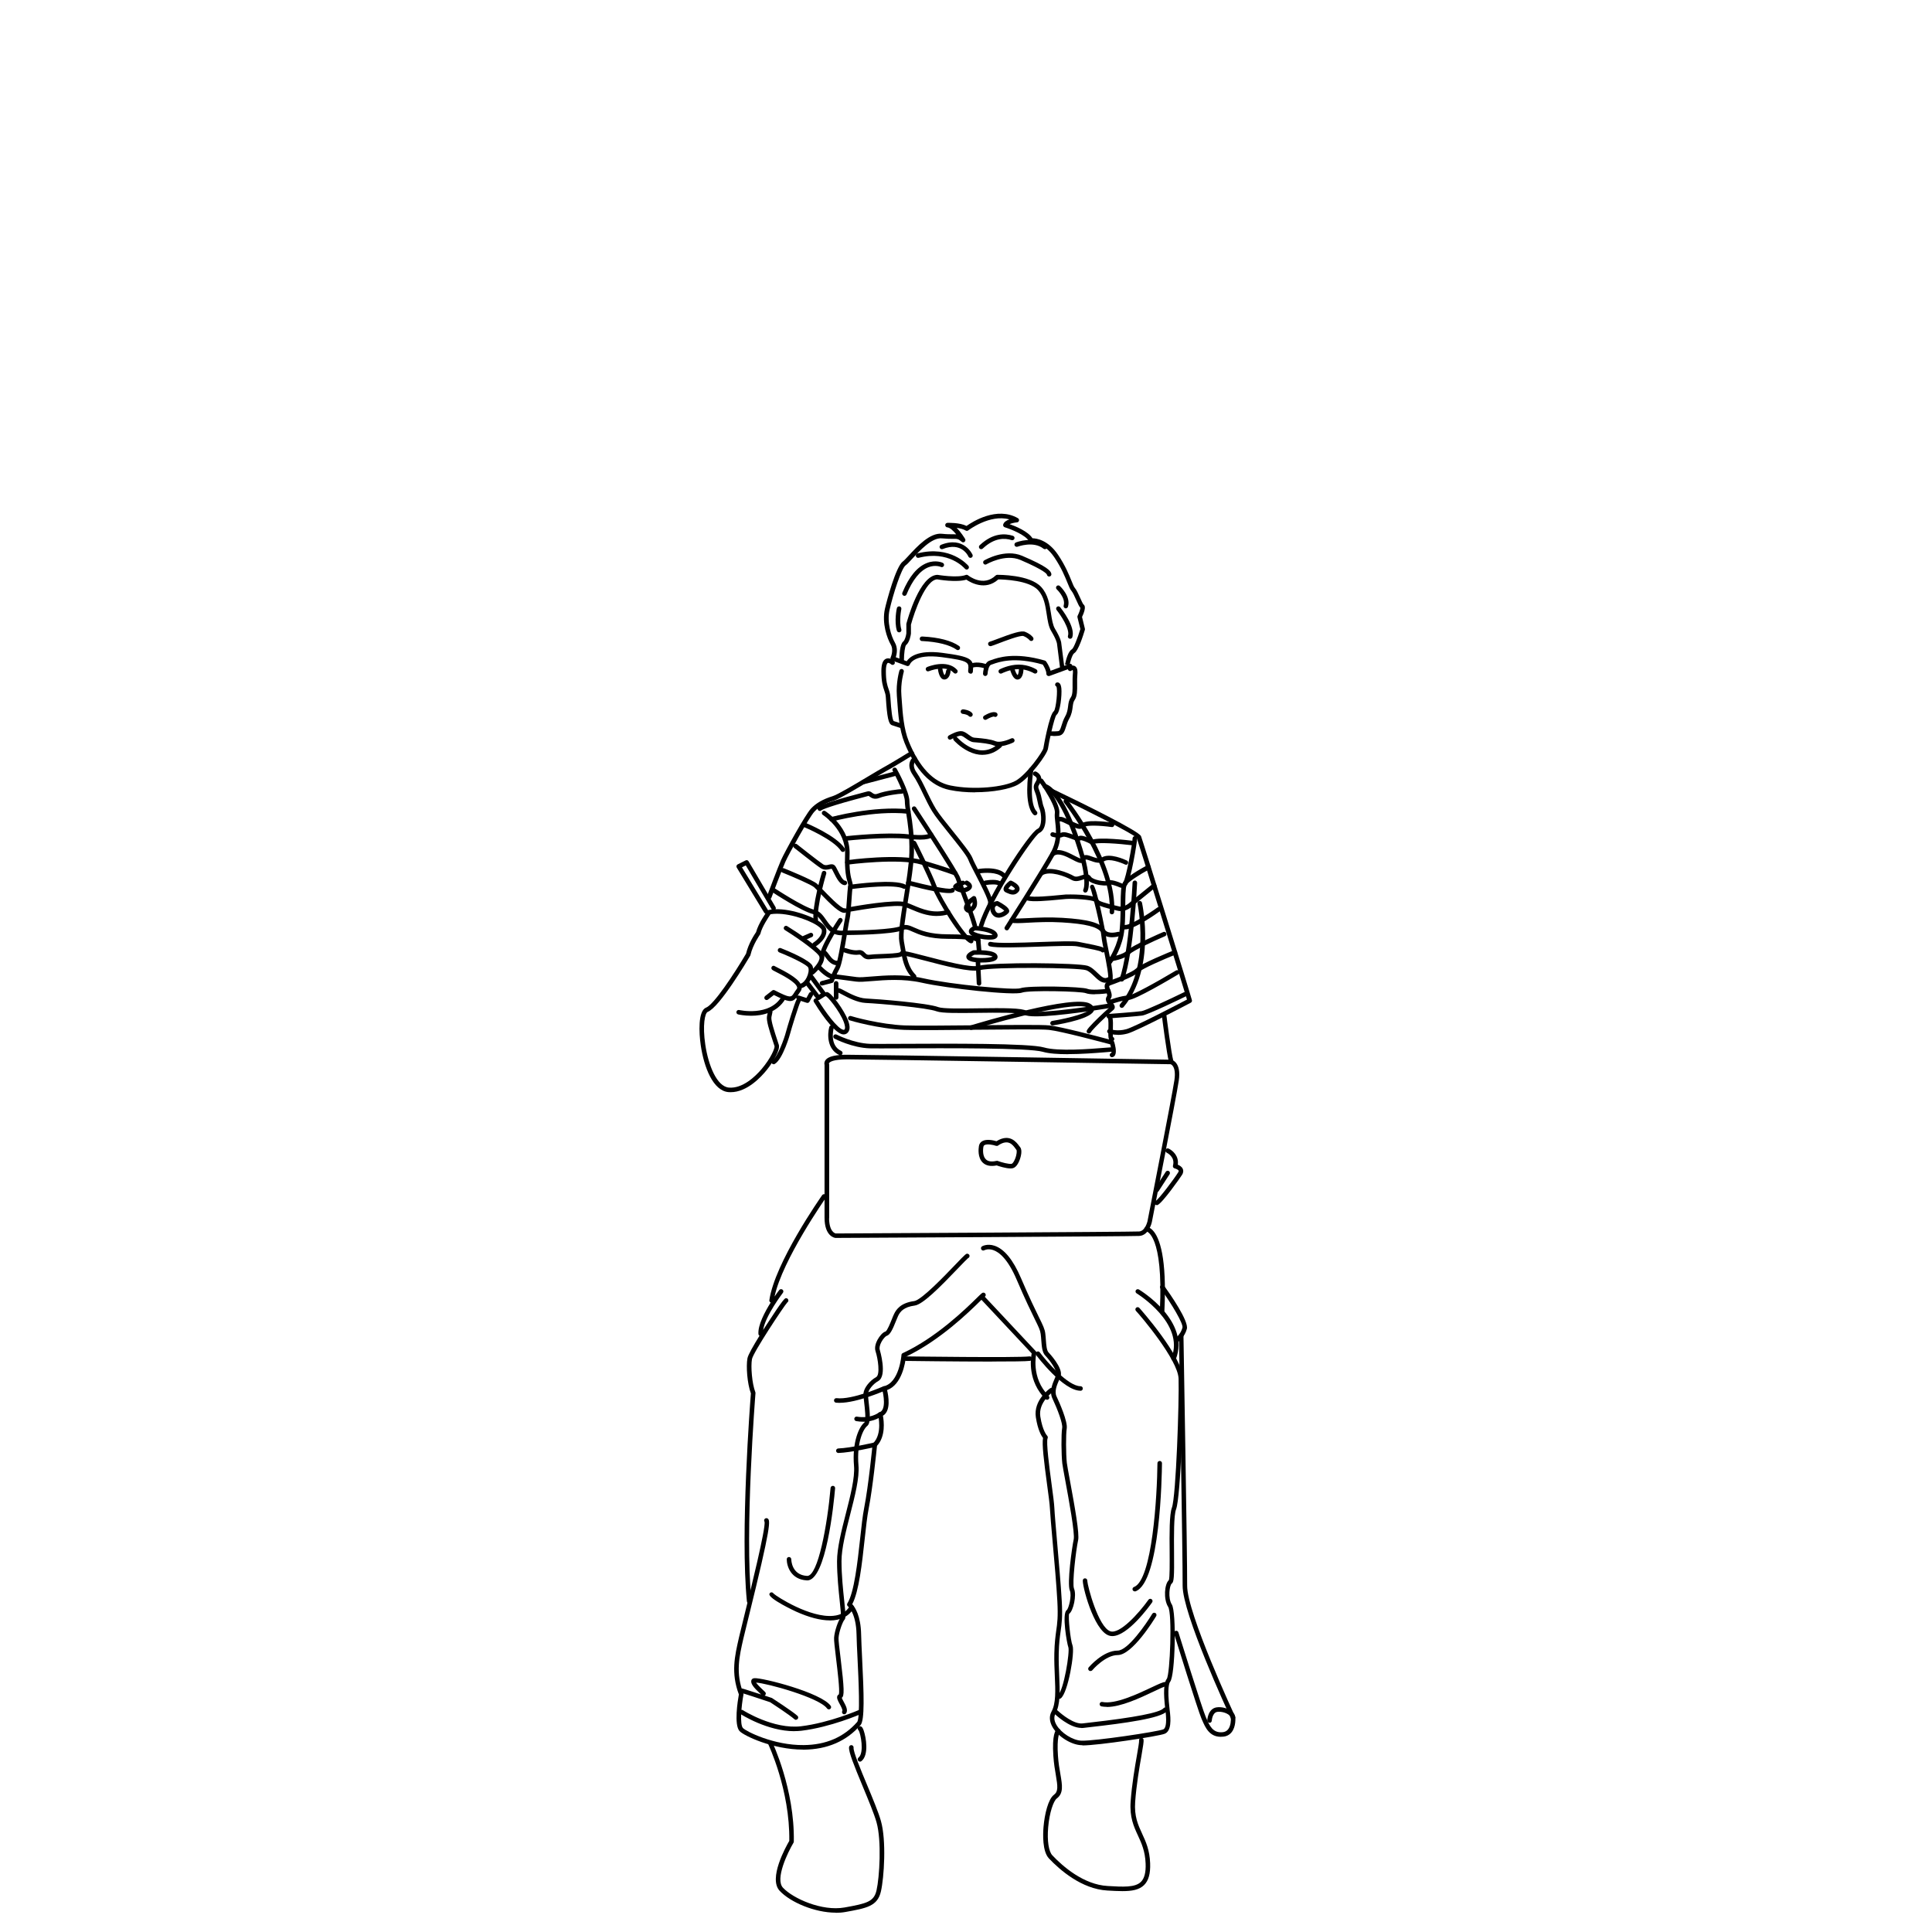 <svg class="svg" xmlns="http://www.w3.org/2000/svg" viewBox="0 0 320 320">
  <path
    d="m183.31,282.71c-.31,0-.6-.03-.88-.08-.2-.04-.33-.24-.29-.44.04-.2.24-.34.44-.29,2.11.44,5.87-1.34,8.12-2.4,1.3-.61,1.94-.91,2.29-.91.21,0,.38.17.38.38s-.17.37-.37.38c-.22,0-1.15.45-1.97.84-2.19,1.04-5.37,2.54-7.71,2.54Zm-2.7-5.93c-.09,0-.17-.03-.24-.09-.16-.13-.18-.37-.04-.53.1-.11,2.38-2.77,4.79-2.77,1.68,0,4.71-4.4,5.73-6.09.11-.18.34-.23.52-.13s.23.34.13.51c-.4.66-3.97,6.45-6.37,6.45-2.06,0-4.19,2.48-4.21,2.51-.07.09-.18.13-.29.13Zm3.62-5.79c-.2,0-.39-.03-.58-.1-2.56-.89-4.5-8.58-4.29-9.21.06-.2.27-.31.47-.24.17.06.28.22.26.4.04.86,1.82,7.65,3.81,8.35,1.53.53,4.69-2.92,6.32-5.22.12-.17.35-.21.52-.09.17.12.21.35.09.52-.43.61-4.03,5.59-6.6,5.59Zm-46.78-2.6c-1.55,0-3.45-.49-5.62-1.47-.05-.02-4.63-2.15-4.39-2.92.06-.2.27-.31.47-.24.1.03.17.1.21.18.54.51,6.08,4.07,9.91,3.69,1.25-.12,2.14-.65,2.71-1.6.11-.18.34-.24.51-.13.18.11.24.34.13.51-.79,1.32-2.14,1.99-3.95,1.99Zm50.5-4.81c-.15,0-.29-.09-.35-.24-.07-.19.02-.41.22-.48,3.05-1.15,3.84-15.2,3.89-20.51,0-.21.16-.36.38-.37.21,0,.37.17.37.38-.02,2.01-.29,19.67-4.37,21.21-.04.02-.09.02-.13.02Zm-54.25-1.82s-.04,0-.07,0c-2.63-.14-3.32-2.35-3.32-3.5,0-.21.17-.37.37-.37h0c.21,0,.37.17.38.37,0,.11.04,2.62,2.62,2.76.01,0,.02,0,.03,0,1.79,0,3.33-8.5,3.86-14.58.02-.21.21-.35.41-.34.21.02.36.2.34.41-.22,2.56-1.5,15.26-4.62,15.26Zm5.16-21.1c-.2,0-.37-.16-.38-.36,0-.21.15-.38.36-.39,2.08-.08,5.91-.97,5.95-.98.21-.05.4.08.45.28.05.2-.08.4-.28.45-.16.04-3.94.92-6.09,1,0,0,0,0-.01,0Zm4.07-5.18c-.35,0-.72-.03-1.12-.1-.2-.03-.34-.23-.31-.43.04-.2.22-.35.43-.31,2.27.38,3.57-.63,3.62-.67.16-.13.4-.1.53.06.13.16.11.4-.05.53-.05.04-1.17.93-3.09.93Zm-3.84-3.12c-.22,0-.42-.01-.62-.03-.21-.02-.35-.21-.33-.42.02-.21.22-.35.42-.33,2.59.32,7.68-1.93,7.73-1.95.19-.08.41,0,.5.19.08.19,0,.41-.19.49-.2.09-4.65,2.04-7.51,2.04Zm39.88-2.01c-2.88,0-7.18-5.68-7.36-5.92-.12-.17-.09-.4.08-.52.16-.12.4-.09.52.07,1.17,1.56,4.68,5.62,6.76,5.62.21,0,.38.17.38.38s-.17.38-.38.38Zm5.21-55.24c-.17,0-.32-.11-.36-.28-.05-.2.07-.41.27-.46.05-.12-.03-.76-.2-1.39-1.27-.34-8.18-2.19-10.16-2.4-1.17-.13-6.83-.07-12.3-.02-4.78.05-9.73.1-11.65.02-4.21-.17-8.92-1.52-9.1-1.6-.19-.09-.27-.31-.18-.5.09-.18.3-.26.49-.18.31.12,4.86,1.38,8.82,1.54,1.89.07,6.83.03,11.61-.02,5.75-.06,11.17-.11,12.39.02,1.91.21,7.95,1.8,9.88,2.32-.14-.31-.13-.84-.11-1.72.02-.57.05-1.62-.1-1.81-.16-.06-.23-.21-.21-.39.03-.17.2-.29.37-.3.05,0,4.54-.33,5.43-.46.63-.09,4.66-1.97,7.05-3.14.18-.09.41-.01.5.17.09.19.01.41-.17.5-.64.31-6.32,3.07-7.27,3.2-.73.1-3.66.33-4.91.42.09.43.08,1.04.06,1.82-.01.43-.03,1.04.01,1.3.1.04.18.13.21.24.04.15-.01.3-.13.4.05.04.09.1.12.17.12.37.47,1.62.15,2.2-.09.17-.24.29-.41.33-.03,0-.07.01-.1.01Zm-12.57-6.77c-.92,0-1.61-.07-1.93-.26-.71-.41-4.56-.36-7.66-.32-3.22.04-6,.08-6.88-.25-1.61-.61-9.54-1.29-11.76-1.39-1.4-.07-2.93-.88-3.84-1.37-.26-.14-.55-.29-.66-.33-.15.01-.3-.08-.36-.22-.08-.19,0-.41.19-.49.25-.11.49.02,1.18.39.86.46,2.29,1.22,3.53,1.28,1.92.09,10.17.74,12,1.43.74.28,3.72.24,6.6.2,4.32-.06,7.22-.06,8.04.42.98.57,8.6-.4,13.44-1.18-.03-.03-.05-.07-.06-.11-.07-.19.03-.41.22-.48.08-.03,2.12-.77,3.24-.77.6,0,4.49-2.11,7.89-4.15.17-.1.41-.05.51.13.11.18.05.41-.13.51-1.19.71-7.16,4.25-8.27,4.25-.77,0-2.15.44-2.72.64.07.06.12.13.13.23.03.2-.1.4-.31.43-1.69.28-8.78,1.41-12.38,1.41Zm9.73-3.65c-.59,0-1.15-.05-1.5-.19-.74-.32-9.43-.52-10.57-.09-1.34.51-12.34-.68-16.63-1.65-3.05-.68-6.04-.44-8.22-.26-1.14.09-2.05.17-2.65.08-1.65-.24-3.81-.49-3.81-.49l.09-.75s2.18.25,3.83.49c.51.08,1.38,0,2.48-.09,2.23-.18,5.28-.43,8.44.27,4.99,1.12,15.27,2.02,16.21,1.67,1.29-.48,10.23-.28,11.13.11.56.24,2.39.11,3.4-.03.21-.03.39.12.42.32.03.21-.12.39-.32.42-.18.02-1.28.17-2.3.17Zm2.33-1.43c-.16,0-.3-.1-.35-.25-.03-.09-.03-.18,0-.26-.83.16-1.5-.48-2.09-1.06-.43-.41-.86-.84-1.35-1-1.34-.43-15.29-.57-17.63,0-1.56.38-5.71-.7-9.05-1.58-1.5-.39-3.19-.83-3.64-.84-.36.32-1.3.4-3.59.49-.75.03-1.46.05-1.82.11-.78.12-1.15-.26-1.4-.51-.21-.21-.29-.28-.51-.24-1.01.16-2.37-.36-2.43-.38-.19-.07-.29-.29-.21-.48.08-.19.29-.29.48-.22.01,0,1.24.47,2.04.34.62-.1.94.22,1.17.46.22.22.35.35.75.29.41-.06,1.1-.09,1.91-.12,1.06-.04,2.83-.1,3.12-.3.18-.36.54-.31,4.33.68,3.09.81,7.32,1.91,8.68,1.57,2.56-.63,16.5-.49,18.04,0,.66.21,1.18.72,1.65,1.17.8.78,1.18,1.06,1.73.74.18-.1.41-.04.51.14.06.11.07.23.02.34,1.27-.46,3.55-1.35,4.1-1.9.86-.85,5.78-2.84,6.33-3.06.19-.08.41.02.49.21s-.02.41-.21.49c-2.13.86-5.52,2.34-6.09,2.9-.87.86-4.45,2.1-4.85,2.24-.04.01-.08.02-.12.02Zm.26-4.03c-.19,0-.35-.14-.37-.33-.03-.21.12-.39.32-.42.56-.07,2.15-.4,2.74-1,.85-.86,5.53-2.88,6.06-3.11.19-.08.41,0,.49.2.08.19,0,.41-.2.49-2.03.87-5.26,2.38-5.82,2.95-.9.91-3.08,1.21-3.18,1.22-.02,0-.03,0-.05,0Zm-1.25-1.46c-.11,0-.22-.05-.29-.14-.29-.18-1.86-.48-2.9-.68l-1.02-.2c-.75-.15-3.54-.05-6.23.04-3.53.12-7.18.25-8.31-.05-.2-.05-.32-.26-.27-.46.05-.2.26-.32.46-.27,1.03.27,4.79.14,8.1.02,2.99-.1,5.57-.2,6.4-.03l1.01.2c2.51.49,3.17.65,3.37.99.11.18.04.41-.13.51-.06.03-.12.05-.19.05Zm-20.65-1.53c-.07,0-.15-.02-.21-.07-.09-.06-.14-.15-.16-.25-.21-.11-1.11-.42-4.64-.42-3.21,0-4.8-.71-5.86-1.18-.8-.36-1.15-.5-1.66-.26-1.63.77-8.85.8-9.16.81h0c-.21,0-.37-.17-.38-.37,0-.21.17-.38.37-.38,2.04,0,7.62-.16,8.84-.73.84-.39,1.48-.11,2.28.25,1,.44,2.51,1.11,5.56,1.11,4.9,0,5.21.58,5.34.83.1.2.06.39-.02.5-.07.11-.19.16-.31.16Zm-.31-.58h0,0Zm0,0s0,0,0,0c0,0,0,0,0,0Zm24.64-1.71s-.05,0-.08,0c-.21-.01-.36-.19-.35-.4.01-.21.18-.38.4-.35.92.05,3.78-1.74,5.37-2.89.17-.12.4-.08.52.08.12.17.08.4-.08.52-.43.31-4.23,3.03-5.78,3.03Zm-31.19-2.23c-1.68,0-3.12-.62-4.26-1.1-.41-.17-.78-.34-1.13-.45-1.29-.43-6.83.44-8.86.81-.21.04-.4-.1-.44-.3-.04-.2.1-.4.3-.44.77-.14,7.53-1.35,9.24-.79.36.12.76.29,1.19.47,1.53.65,3.43,1.47,5.71.78.2-.06.41.05.47.25.06.2-.05.41-.25.47-.69.21-1.34.29-1.96.29Zm30.48-.81c-.14,0-.27-.01-.41-.04-2.73-.6-3.77-1-3.98-1.54-.47-.31-3.48-.52-4.7-.43-.22.02-.56.05-.97.09-2.27.22-4.56.42-5.48.15-.2-.06-.31-.27-.25-.47s.26-.31.47-.25c.85.25,3.67-.02,5.19-.17.42-.04.76-.07.98-.09.05,0,5.18-.17,5.46.92.11.15.81.48,3.43,1.06.92.2,1.88-.78,1.89-.79l3.65-2.96c.16-.13.4-.11.53.05s.11.4-.05.53l-3.61,2.93s-.99,1.02-2.14,1.02Zm-4.41-1.66h0s0,0,0,0Zm-24.07-1.33c-1.17,0-3.46-.44-6.83-1.33-.2-.05-.32-.26-.27-.46.05-.2.26-.32.46-.27,2.98.78,6.51,1.5,7,1.31.14-.15.35-.14.5,0,.15.14.14.4,0,.55-.12.13-.41.2-.86.2Zm8.43-1.16c-.09,0-.19-.04-.26-.11-.21-.21-1.26-.2-2.06-.06-.21.03-.4-.1-.43-.31-.04-.2.1-.4.3-.43.49-.08,2.12-.32,2.72.26.15.15.15.38,0,.53-.07.07-.17.11-.27.11Zm20.72,0s-.07,0-.11-.02c-.19-.06-.31-.26-.25-.46.25-.84,2.94-2.37,4.08-2.98.18-.1.41-.03.51.15.1.18.03.41-.15.51-1.69.91-3.58,2.15-3.72,2.54-.05.16-.2.26-.36.26Zm-20.06-1.37c-.1,0-.2-.04-.27-.12-.83-.87-2.99-.74-3.76-.61-.2.04-.4-.1-.43-.31-.03-.2.1-.4.31-.43.13-.02,3.15-.51,4.42.83.14.15.14.39-.01.53-.07.07-.17.1-.26.1Zm10.98-39.59s-.08,0-.11-.02c-.2-.06-.31-.27-.24-.47.36-1.13-1.24-3.47-1.88-4.27-.13-.16-.1-.4.06-.53.16-.13.4-.1.53.06.26.33,2.56,3.26,2.01,4.97-.05.16-.2.26-.36.26Zm-28.33-1.07c-.16,0-.31-.11-.36-.27-.46-1.56-.03-3.65,0-3.73.04-.2.24-.33.45-.29.2.04.33.24.29.44,0,.02-.42,1.99,0,3.37.06.2-.05.41-.25.47-.04.01-.07.02-.11.02Zm27.63-3.96s-.07,0-.11-.02c-.2-.06-.31-.27-.25-.47.37-1.24-1.13-2.65-1.15-2.67-.15-.14-.16-.38-.02-.53.14-.15.38-.16.53-.02.08.07,1.87,1.75,1.35,3.43-.05.16-.2.27-.36.27Zm-26.74-2.08s-.1,0-.14-.03c-.19-.08-.28-.3-.2-.49,1.09-2.65,2.47-4.31,4.09-4.93,1.46-.56,2.56-.04,2.61-.01.19.09.26.31.17.5-.09.19-.32.26-.5.17h0s-.89-.4-2.04.05c-1.39.54-2.65,2.1-3.64,4.51-.06.15-.2.23-.35.23Zm23.97-3.2c-.18,0-.35-.14-.37-.32-.03-.1-.38-.71-4.4-2.43-2.52-1.07-5.57.7-5.6.72-.17.11-.41.05-.51-.13-.1-.18-.05-.41.13-.51.14-.08,3.42-1.98,6.28-.76,4.13,1.76,4.77,2.49,4.84,3.01.03.21-.11.39-.32.42-.02,0-.04,0-.05,0Zm-13.65-1.15c-.11,0-.21-.05-.29-.13-.11-.13-2.69-3.1-7.67-1.82-.2.05-.41-.07-.46-.27-.05-.2.07-.4.27-.46,5.46-1.4,8.31,1.92,8.43,2.06.13.16.11.39-.05.53-.07.06-.16.09-.24.09Zm.62-1.94c-.14,0-.28-.08-.34-.22-.04-.1-1.15-2.49-4.26-1.24-.19.07-.41-.02-.49-.21-.08-.19.02-.41.21-.49,3.8-1.52,5.21,1.61,5.22,1.64.08.19,0,.41-.19.49-.05.02-.1.03-.15.03Zm12.33-1.44c-.08,0-.17-.03-.24-.08-1.65-1.33-4.26-.34-4.29-.33-.19.07-.41-.02-.49-.21-.08-.19.02-.41.21-.49.12-.05,3.04-1.16,5.03.45.16.13.19.37.06.53-.07.09-.18.14-.29.14Zm-10.56,0c-.11,0-.21-.04-.28-.13-.13-.16-.12-.39.04-.53l.07-.06c2.15-1.99,4.14-1.91,5.44-1.49.2.06.31.28.24.47-.06.2-.28.3-.47.24-1.1-.36-2.81-.42-4.7,1.33l-.09.08c-.07.06-.16.09-.25.09Z"
  />
  <path
    d="m176.88,174.61c-1.61,0-3.14-.1-4.17-.4-2.31-.67-16.17-.6-23.62-.57-2.51.01-4.32.02-5.02,0-2.91-.09-5.73-1.55-5.85-1.61-.18-.1-.25-.32-.16-.51s.32-.25.51-.16c.03.01,2.79,1.44,5.53,1.53.69.02,2.59.01,4.99,0,8.01-.04,21.42-.11,23.83.6,2.33.68,7.72.25,10.02.06,1.16-.09,1.25-.1,1.37-.06.2.06.31.27.24.47-.06.2-.27.3-.47.24-.03,0-.54.05-1.08.09-1.48.12-3.88.31-6.12.31Zm-14.72-11.35c-.2,0-.36-.16-.38-.36l-.17-3.39s0-.09.02-.13c-.75-.08-1.42-.29-1.55-.74-.19-.64.72-1.06,1.06-1.22.04-.02.09-.03.14-.03.1,0,.27-.01.5-.01l-.17-1.97s0-.09.01-.14c-.56-.19-.99-.46-1.11-.79-.09-.25-.11-.72.79-1.1.05-.02.11-.03.17-.03.8.04,3.45.27,3.75,1.43.07.27-.03.61-.53.77-.47.14-1.43.11-2.31-.07l.16,1.89s0,.02,0,.02c.91.03,2.01.17,2.45.58.2.19.24.4.24.54,0,.58-.78.76-1.37.85-.23.03-.84.08-1.5.07,0,.02,0,.03,0,.05l.17,3.39c0,.21-.15.38-.36.39,0,0-.01,0-.02,0Zm-1.29-4.82c.2.09.69.22,1.54.24.98.02,1.73-.11,2.01-.23-.32-.22-1.67-.37-3.03-.31-.29.14-.44.24-.52.31Zm.35-4.14c.06,0,.37.22,1.2.41.89.2,1.68.21,1.99.13-.33-.37-1.69-.67-2.9-.74-.25.12-.3.2-.3.2,0,0,0,0,0,0Zm-23.15,7.87c-.96,0-2.16-1.17-2.55-1.58-.14-.15-.14-.39.01-.53.15-.14.39-.14.53.01.75.78,1.83,1.51,2.13,1.32.18-.11.41-.06.52.12.11.18.06.41-.12.52-.16.1-.33.14-.51.14Zm.6-2.29c-.97,0-1.57-.81-1.97-1.35-.12-.16-.28-.39-.36-.43-.19-.07-.29-.29-.21-.48.08-.19.3-.29.49-.21.26.1.44.35.68.68.47.64.87,1.12,1.5,1.04.22-.02.39.12.42.32.03.21-.12.39-.32.42-.08.01-.16.02-.23.02Zm22.18-3.64s-.07,0-.1-.01c-1.49-.43-5.59-7.24-6.32-9.19-.8-2.16-3.34-7.19-3.36-7.24-.09-.19-.02-.41.17-.5.18-.09.41-.02.5.17.1.21,2.58,5.11,3.4,7.32.85,2.29,4.83,8.44,5.82,8.73.2.06.31.27.26.46-.05.16-.2.27-.36.27Zm23.34-1c-.63,0-1.36-.17-1.79-.82-.6-.91-2.54-1.4-6.5-1.64-2.17-.13-4.09-.03-5.62.05-1.28.07-2.21.12-2.79,0-.2-.04-.34-.23-.3-.44.04-.2.22-.34.44-.3.49.09,1.43.04,2.61-.02,1.55-.08,3.49-.18,5.71-.05,4.34.26,6.32.82,7.08,1.98.54.82,2.08.35,2.1.35.2-.06.41.05.47.25.06.2-.05.41-.25.47-.04.01-.55.17-1.16.17Zm-44.8-.33c-1.69,0-2.49-1.15-3.15-2.09-.47-.67-.88-1.26-1.51-1.4-1.94-.45-6.6-3.52-6.8-3.65-.17-.11-.22-.35-.11-.52.12-.17.35-.22.52-.11.05.03,4.75,3.13,6.56,3.55.91.21,1.44.97,1.95,1.7.71,1.01,1.38,1.97,3.02,1.73.21-.02.39.12.42.32.03.21-.11.4-.32.42-.21.03-.4.04-.58.04Zm21.1-3.71c-.19,0-.45-.07-.68-.37-.55-.73.51-1.75.73-1.94,0,0,.02-.02.03-.02l.52-.39c.09-.07.22-.09.33-.06.11.03.21.12.25.23.04.11.38,1.1-.04,1.74-.24.36-.63.8-1.11.82,0,0-.02,0-.03,0Zm.54-1.74c-.42.38-.68.84-.62.92.03.03.06.07.08.07h0c.08,0,.28-.13.51-.48.08-.13.1-.34.07-.55l-.04.03Zm-21.17,1.74c-.79,0-2.06-1.18-4.19-3.4-.37-.39-.67-.71-.83-.85-.47-.42-3.49-1.72-5.28-2.44-.19-.08-.28-.3-.21-.49s.29-.29.49-.21c.49.2,4.77,1.93,5.5,2.58.17.15.48.48.88.89.75.79,3.03,3.17,3.63,3.17,0,0,.01,0,.02,0,.2-.05.4.08.45.28.05.2-.08.4-.29.45-.05.01-.1.02-.16.02Zm45.84-4.16c-.05,0-.1-.01-.15-.03-.74-.33-1.56-.57-1.75-.5-.44.31-1.64.08-1.88.04-.54-.11-1.49-.38-1.86-.94-.07-.11-.21-.09-.73.09-.54.18-1.21.41-1.85.04-1.09-.64-3.61-1.52-4.79-.79-.17.11-.41.05-.52-.12-.11-.18-.05-.41.12-.52,1.72-1.05,4.83.35,5.57.79.35.2.77.06,1.23-.1.51-.17,1.2-.41,1.61.22.35.55,2.35.85,2.71.68.5-.34,1.75.14,2.46.45.19.08.27.31.19.5-.06.14-.2.22-.34.22Zm-45.76-.43s-.01,0-.02,0c-.81-.04-1.36-1.15-1.81-2.05-.13-.26-.29-.59-.37-.67-.02,0-.2.03-.3.06-.37.09-.92.22-1.51-.16-.83-.53-4.25-3.26-4.4-3.37-.16-.13-.19-.36-.06-.53.13-.16.37-.19.53-.06.04.03,3.54,2.81,4.34,3.33.32.21.62.14.93.06.3-.07.71-.17,1.02.16.14.15.27.41.49.85.26.52.8,1.61,1.17,1.63.21,0,.37.19.36.39,0,.2-.18.36-.38.36Zm46.54-3.39c-.05,0-.11-.01-.16-.04-.64-.31-2.63-1.06-3.43-.53-.73.48-1.58.17-2.27-.08-.28-.1-.71-.25-.82-.2-.12.34-.29.46-.42.52-.44.18-1.02-.11-1.81-.53-1-.52-2.25-1.17-2.99-.61-.16.12-.4.09-.53-.07-.12-.17-.09-.4.07-.52,1.12-.84,2.66-.04,3.79.55.41.21,1.02.53,1.18.5.03-.22.17-.39.37-.5.4-.2.89-.02,1.41.17.58.21,1.18.43,1.6.16,1.29-.85,3.88.35,4.17.49.19.09.27.31.18.5-.06.13-.2.21-.34.21Zm-46.87-2.11c-.12,0-.24-.06-.32-.17-1.22-1.91-6.09-3.94-6.14-3.96-.19-.08-.28-.3-.2-.49.08-.19.3-.28.49-.2.21.09,5.13,2.14,6.48,4.24.11.17.06.41-.11.52-.06.04-.13.06-.2.06Zm47.95-1.11s-.03,0-.05,0c-2.13-.26-5.77-.55-6.47-.18-.11.06-.24.06-.35,0-.71-.39-1.51-.69-1.7-.65-.3.23-.81.04-1.52-.23-.44-.16-1.17-.44-1.39-.34-.82.36-1.82-.03-1.87-.04-.19-.08-.29-.29-.21-.48.07-.19.29-.29.48-.22.21.08.86.25,1.29.06.51-.22,1.24.06,1.96.32.31.12.78.28.92.28.38-.3,1.41.12,2.24.56,1.4-.45,5.8.07,6.71.18.21.03.35.21.33.42-.02.19-.19.33-.37.33Zm-8.66-2.71c-.57,0-1.29-.36-2-.72-.43-.21-1.14-.57-1.33-.53-.19.09-.41,0-.49-.19-.09-.19,0-.41.19-.5.45-.21,1.12.12,1.97.54.48.24,1.6.8,1.78.6.74-.82,4.18-.39,5.22-.24.21.03.35.22.32.42-.03.2-.21.35-.42.32-1.95-.28-4.24-.35-4.56,0-.18.2-.41.28-.68.28Z"
  />
  <path
    d="m160.85,170.59c-.16,0-.31-.1-.36-.27-.06-.2.05-.41.25-.47,1.74-.53,17.09-5.15,19.79-3.62.65.37.73.77.68,1.05-.24,1.35-4.85,2.24-6.82,2.56-.21.04-.4-.11-.43-.31-.03-.2.11-.4.31-.43,3.19-.52,6.15-1.45,6.2-1.95h0s-.03-.1-.31-.26c-1.84-1.04-12.49,1.63-19.21,3.68-.04.01-.07.02-.11.02Zm24.96-3.65c-.08,0-.17-.03-.24-.09-.16-.13-.18-.37-.05-.53,5.1-6.07,2.91-16.54,2.89-16.64-.04-.2.08-.4.29-.45.21-.04.4.09.45.29.1.44,2.29,10.92-3.05,17.28-.07.09-.18.13-.29.13Zm0-4.35s-.08,0-.12-.02c-.2-.07-.3-.28-.23-.48,1.59-4.67,2.12-15.77,2.13-15.89,0-.21.2-.36.39-.36.21,0,.37.19.36.39-.02.46-.54,11.32-2.17,16.09-.05.16-.2.25-.35.25Zm-49.68-3.71c-.2,0-.36-.15-.37-.35-.08-1.48,2.79-5.84,3.12-6.33.12-.17.35-.22.52-.1.17.12.22.35.1.52-1.19,1.78-3.05,4.94-3,5.87.01.21-.15.38-.35.4,0,0-.01,0-.02,0Zm25.32-5.2c-.17,0-.32-.11-.36-.28-.36-1.35-1.33-3.93-2.04-5.8-.36-.95-.64-1.7-.74-2.01-.2-.63-4.53-7.36-7.22-11.45-.11-.17-.07-.41.11-.52.17-.11.4-.07.52.11.72,1.09,7.01,10.69,7.3,11.63.1.3.38,1.04.73,1.97.72,1.89,1.7,4.49,2.07,5.88.05.2-.07.41-.27.46-.03,0-.06.01-.1.01Zm-26.33-.9c-.19,0-.35-.14-.37-.33-.29-2.36,1.31-7.73,1.38-7.95.06-.2.27-.31.47-.25.2.06.31.27.25.47-.02.05-1.62,5.44-1.36,7.65.03.21-.12.39-.33.42-.01,0-.03,0-.04,0Zm2.61-16.71c-.17,0-.32-.11-.36-.27-.06-.2.06-.41.26-.46.07-.02,7-1.91,12.85-1.3.21.02.36.21.33.41-.02.21-.2.35-.41.33-5.7-.6-12.5,1.26-12.57,1.28-.03,0-.07.01-.1.01Zm-1.94-1.75c-.11,0-.21-.05-.29-.14-.13-.16-.11-.4.05-.53.53-.44,3.21-1.29,7.95-2.52l.21-.05c.33-.08.57.09.75.23.25.18.45.33.94.14,1.11-.44,3.59-.78,3.98-.73.21.02.35.21.33.42-.03.2-.2.35-.42.33-.26-.02-2.57.27-3.62.69-.87.34-1.36-.02-1.65-.23-.06-.04-.13-.1-.17-.11l-.17.05c-6.49,1.69-7.51,2.24-7.67,2.37-.07.06-.15.09-.24.09Zm7.2-4.4l-.19-.73s4.97-1.31,5.3-1.39c.2-.05.4.07.45.28s-.07.4-.28.45c-.33.08-5.28,1.39-5.28,1.39Z"
  />
  <path
    d="m173.44,231.85c-.1,0-.19-.04-.27-.11-2.96-2.96-2.47-6.66-2.29-7.57l-8.29-8.85c-.14-.15-.13-.39.02-.53.15-.14.39-.13.53.02l8.42,8.99c.09.09.12.22.09.35,0,.04-.97,4.04,2.05,7.06.15.15.15.38,0,.53-.07.07-.17.11-.27.11Zm-32.6-84.57c-.18,0-.34-.14-.37-.32-.03-.21.11-.39.32-.42.75-.1,7.35-1,9.18-.02.18.1.25.33.15.51-.1.18-.33.25-.51.15-1.36-.73-6.76-.18-8.72.1-.02,0-.04,0-.05,0Zm17.36-2.29s-.09,0-.14-.03c-.02,0-1.64-.63-5.45-1.76-3.75-1.11-12.14,0-12.22.01-.2.03-.39-.12-.42-.32-.03-.21.12-.39.32-.42.35-.05,8.63-1.15,12.54.01,3.85,1.14,5.44,1.75,5.51,1.78.19.07.29.29.21.48-.06.15-.2.24-.35.24Zm-17.86-5.77c-.19,0-.35-.14-.37-.33-.02-.21.13-.39.33-.41.27-.03,6.57-.7,10.18-.29,2.7.31,3.31-.05,3.39-.11.08-.15.24-.23.41-.19.2.04.33.25.29.45-.11.48-.92.97-4.18.6-3.53-.4-9.95.28-10.02.29-.01,0-.03,0-.04,0Zm13.5-1.06h0s0,0,0,0Zm0,0h0s0,0,0,0Zm0,0h0Z"
  />
  <path
    d="m138.43,316.8c-3.47,0-7.52-1.72-9.29-3.62-1.92-2.04,1.04-7.33,1.59-8.27.13-8.43-3.47-15.98-3.5-16.05-.09-.19-.01-.41.17-.5.19-.09.41-.01.5.17.04.08,3.74,7.84,3.58,16.49,0,.07-.02.13-.05.19-.94,1.58-3.1,6.02-1.74,7.46,1.66,1.78,6.45,3.93,10.18,3.27,3.69-.66,4.88-.95,5.31-2.84.49-2.14.87-8.2,0-11.27-.39-1.39-1.35-3.69-2.27-5.91-1.47-3.54-2.37-5.75-2.28-6.54.03-.2.2-.35.42-.33.21.03.35.21.33.42-.08.63,1.2,3.7,2.23,6.16.93,2.24,1.9,4.55,2.3,5.99.92,3.24.52,9.38,0,11.65-.56,2.46-2.35,2.78-5.91,3.42-.5.09-1.03.13-1.57.13Zm-7.33-11.79h0,0Zm11.33-13.23c-.11,0-.22-.05-.29-.14-.13-.16-.1-.4.06-.53.98-.78.35-3.97.03-4.5-.1-.07-.17-.18-.17-.31,0-.21.17-.38.38-.38.34,0,.49.36.61.7.41,1.17.89,4.08-.37,5.08-.07.06-.15.08-.23.08Zm36.88-2.72c-.07,0-.14,0-.2,0-1.69-.06-3.88-1.43-4.78-3-.52-.92-.58-1.81-.16-2.58.74-1.36.65-3.45.54-5.86-.05-1.2-.11-2.45-.08-3.78.04-1.78.19-2.81.31-3.72.18-1.24.33-2.3.19-4.91-.14-2.63-.49-6.62-.78-9.83-.22-2.46-.4-4.58-.45-5.5-.03-.73-.23-2.24-.47-3.98-.53-3.95-.87-6.71-.67-7.73-.29-.37-.87-1.33-1.19-3.42-.44-2.84,2.27-4.74,2.39-4.82.17-.12.41-.07.52.1.12.17.07.4-.1.52-.02.02-2.44,1.71-2.07,4.08.38,2.43,1.12,3.15,1.12,3.16.12.11.15.29.09.43-.28.6.3,4.96.65,7.57.24,1.76.44,3.28.47,4.04.04.91.23,3.02.44,5.47.28,3.22.63,7.22.78,9.86.15,2.68-.01,3.79-.19,5.06-.13.93-.27,1.89-.31,3.63-.03,1.31.03,2.54.08,3.73.11,2.52.21,4.7-.62,6.25-.29.54-.24,1.16.15,1.85.77,1.35,2.71,2.58,4.15,2.63,2.28.07,12.55-1.48,13.55-1.87.28-.11.68-.66.36-3.17l-.02-.14c-.34-2.81-.25-4.44.25-5.06.53-.78.93-10.83.22-11.93-.8-1.26-.61-3.79.12-4.42.16-.43.14-2.77.13-4.65-.03-3.06-.05-6.22.37-7.34.7-1.86,1.22-17.83,1.11-21.38-.1-3.14-6.34-10.48-7.05-11.21-.14-.15-.14-.39.01-.53.15-.14.39-.14.53.01.07.07,7.14,8,7.25,11.71.11,3.44-.36,19.57-1.16,21.67-.38.99-.35,4.36-.33,7.07.04,4.23-.02,4.96-.39,5.23-.35.25-.66,2.39.02,3.45.79,1.24.57,11.78-.28,12.81-.13.16-.52.94-.1,4.44l.02.2c.21,1.62.3,3.53-.83,3.97-1.04.41-10.93,1.93-13.65,1.93Z"
  />
  <path
    d="m185.89,313.23c-.76,0-1.58-.05-2.48-.1-4.26-.24-7.89-3.43-9.67-5.31-1.11-1.17-1-4.04-.9-5.22.18-2.14.78-4.62,1.72-5.32.75-.56.63-1.41.32-3.27-.15-.86-.33-1.93-.41-3.16-.24-3.55.35-4.31.62-4.48.18-.11.41-.05.52.13.1.16.06.37-.08.49-.05.06-.51.74-.3,3.81.08,1.2.25,2.2.41,3.09.31,1.82.54,3.14-.61,4-.53.4-1.21,2.3-1.42,4.78-.19,2.21.08,3.99.7,4.64,1.7,1.8,5.16,4.85,9.16,5.07,2.53.15,4.53.27,5.5-.68.58-.57.84-1.57.78-3.05-.08-2.04-.68-3.36-1.27-4.63-.69-1.49-1.4-3.03-1.21-5.63.2-2.83.71-5.77,1.05-7.71.19-1.09.38-2.21.35-2.42-.03-.2.11-.4.31-.43.2-.03.39.1.43.3.05.31-.07,1.04-.35,2.67-.34,1.93-.84,4.85-1.04,7.64-.17,2.41.47,3.8,1.15,5.27.62,1.34,1.25,2.72,1.33,4.91.06,1.73-.26,2.87-1.01,3.61-.81.8-2.04,1-3.58,1Zm-54.32-26.49c-4.45,0-8.73-2.72-8.93-2.85-.17-.11-.22-.34-.11-.52.11-.17.35-.22.52-.11.05.03,5.06,3.22,9.65,2.66,4.68-.57,9.52-2.67,9.56-2.69.19-.08.41,0,.49.19.08.19,0,.41-.19.49-.05.02-4.99,2.17-9.78,2.75-.41.05-.81.07-1.22.07Zm47.54-.54c-2,0-4.35-2.25-4.46-2.35-.15-.14-.15-.38,0-.53.14-.15.38-.15.53,0,.68.65,2.74,2.31,4.15,2.13.24-.03.62-.07,1.11-.13,7.53-.85,11.66-1.65,12.27-2.38.13-.16.37-.18.53-.05.16.13.18.37.05.53-.98,1.18-7,2-12.76,2.65-.48.05-.86.1-1.1.13-.1.01-.21.02-.31.02Zm-39.27-2.25c-.07,0-.14-.02-.2-.06-.18-.11-.23-.34-.12-.52.09-.15-.29-.87-.44-1.13-.3-.56-.54-1-.38-1.35.05-.11.13-.2.25-.26.17-.66-.23-3.94-.47-5.93-.22-1.85-.36-3-.33-3.44.08-1.17.71-2.9,1.13-3.41.05-.29-.07-1.47-.19-2.61-.19-1.8-.45-4.27-.45-6.65,0-2.19.74-5.09,1.46-7.9.75-2.93,1.52-5.95,1.35-7.9-.34-3.98.87-6.51,1.71-7.17.34-.27.07-2.52-.03-3.37-.09-.77-.14-1.22-.11-1.49.1-.9,1-2.05,2.11-2.68.67-.38.3-3.01-.11-4.26-.23-.69.1-1.49.32-1.9.32-.59.85-1.25,1.33-1.38.28-.12.8-1.42,1.05-2.04.13-.33.25-.63.36-.85.37-.78,1.12-1.86,3.34-2.15,1.18-.16,4.99-4.13,6.82-6.04,1.76-1.84,1.8-1.88,2.09-1.78.2.06.31.27.24.47-.04.11-.12.2-.23.24-.19.15-.89.88-1.57,1.59-3.06,3.2-5.93,6.09-7.26,6.26-1.83.24-2.42,1.01-2.76,1.73-.1.21-.22.5-.34.81-.56,1.4-.98,2.32-1.55,2.48-.14.04-.55.41-.87,1.01-.27.51-.38,1-.27,1.31.01.04,1.28,4.28-.23,5.15-.96.54-1.67,1.53-1.73,2.1-.02.19.05.76.11,1.32.25,2.06.37,3.56-.25,4.05-.61.48-1.75,2.69-1.43,6.51.18,2.07-.58,5.02-1.38,8.15-.71,2.76-1.43,5.62-1.43,7.71,0,2.35.26,4.79.45,6.57.25,2.42.28,2.91.02,3.17-.23.23-.88,1.84-.96,2.98-.03.39.15,1.8.33,3.29.63,5.2.65,6.35.2,6.63.06.17.21.45.32.65.36.67.74,1.37.42,1.89-.07.11-.19.18-.32.18Zm35.64-2.55c-.11,0-.22-.05-.3-.15-.13-.16-.1-.4.07-.53.94-.72,1.98-7.16,1.7-7.89-.22-.55-1.11-5.57-.27-6.14.33-.26.88-2.41.52-3.25-.49-1.16.36-7.2.64-8.47.22-.99-.82-6.63-1.38-9.67-.26-1.4-.46-2.5-.51-2.91-.16-1.38-.2-4.84-.02-5.88.12-.72-.75-3.04-1.62-4.89-.54-1.15.01-2.42.41-3.35.09-.21.17-.4.23-.57.22-.6-1.07-2.41-1.81-3.16-.52-.52-.59-1.5-.67-2.54-.03-.35-.05-.71-.1-1.06-.08-.62-.34-1.15-.98-2.45-.62-1.27-1.56-3.18-2.99-6.52-1.48-3.48-2.94-4.6-3.9-4.92-.87-.29-1.44.02-1.46.03-.18.1-.41.04-.51-.14-.1-.18-.05-.4.13-.51.03-.02.85-.49,2.05-.1,1.62.53,3.1,2.33,4.39,5.35,1.42,3.32,2.36,5.22,2.98,6.49.66,1.34.96,1.94,1.05,2.68.05.36.07.74.1,1.1.06.85.13,1.74.45,2.06.02.02,2.48,2.59,1.99,3.94-.07.18-.15.39-.25.61-.36.84-.82,1.89-.42,2.74.45.95,1.88,4.15,1.68,5.33-.15.9-.14,4.23.02,5.66.04.39.25,1.48.5,2.86.86,4.65,1.61,8.91,1.37,9.96-.35,1.58-1.02,7.19-.68,8.01.47,1.11-.13,3.72-.8,4.17-.21.44.21,4.4.55,5.24.42,1.06-.73,7.84-1.94,8.77-.07.05-.15.08-.23.08Z"
  />
  <path
    d="m131.85,284.86c-.09,0-.18-.03-.25-.09-.83-.73-3.67-2.59-4.04-2.83-1.72-.58-4.5-1.49-4.76-1.54-.21,0-.35-.17-.35-.37s.19-.37.4-.37c.06,0,.19,0,3.22,1-.02-.02-.05-.04-.08-.07-1.19-1.1-1.78-1.81-1.5-2.37.12-.23.38-.25.47-.26,1.3-.1,11.06,2.38,12.63,4.58.12.17.08.4-.09.52-.17.12-.4.08-.52-.09-1.28-1.79-9.94-4.18-11.75-4.28.13.2.47.6,1.26,1.33.1.1.19.18.24.23.15.15.15.38,0,.53-.02.02-.05.04-.08.06.36.12.74.25,1.17.39.03,0,.06.02.08.04.13.09,3.25,2.1,4.18,2.92.16.14.17.38.03.53-.07.08-.18.13-.28.13Zm32.47-59.34c-5.89,0-13.75-.1-14.25-.11-.21,0-.37-.17-.37-.38,0-.21.17-.37.38-.37h0c.19,0,18.52.25,20.43,0,.22-.02.39.12.42.32.03.21-.12.39-.32.42-.67.09-3.21.11-6.29.11Zm30.65-3.24c-.12,0-.23-.05-.3-.15-.12-.17-.09-.4.08-.52,0,0,.81-.62,1.1-1.7.18-.65-1.76-3.9-3.65-6.52-.12-.17-.08-.4.09-.52.17-.12.4-.08.52.08.97,1.35,4.12,5.86,3.77,7.16-.36,1.34-1.34,2.07-1.38,2.1-.07.05-.14.07-.22.07Z"
  />
  <path
    d="m202.21,287.67c-1.9,0-2.57-1.54-3.11-2.79l-.1-.23c-.58-1.32-4.38-13.54-4.54-14.06-.06-.2.05-.41.25-.47.2-.06.41.05.47.25.04.13,3.95,12.69,4.52,13.98l.1.23c.55,1.27,1.08,2.47,2.67,2.33.39-.03.69-.18.92-.45.5-.6.49-1.62.48-1.88-.62-1.32-8.02-17.33-7.99-21.96.03-4.64-.6-41.04-.61-41.4,0-.21.16-.38.37-.38h0c.2,0,.37.16.38.37,0,.37.64,36.77.61,41.42-.03,4.56,7.87,21.53,7.95,21.7.02.04.03.08.03.12,0,.06.14,1.56-.64,2.49-.36.43-.84.67-1.43.71-.1,0-.21.01-.3.01Z"
  />
  <path
    d="m200.34,285.34s-.01,0-.02,0c-.21-.01-.37-.19-.36-.39,0-.08.11-1.95,1.56-2.16.88-.13,1.96.18,2.58.73.33.29.5.63.49.98,0,.21-.19.38-.38.37-.21,0-.37-.18-.37-.38,0-.12-.08-.26-.24-.4-.46-.4-1.32-.64-1.97-.55-.84.12-.92,1.44-.92,1.46-.01.2-.18.36-.37.36Zm-64.2-122.1c-.17,0-.32-.11-.36-.28-.05-.2.07-.41.27-.46l1.4-.37c.14-.38.47-1.23.91-2,.36-.62.92-4,1.25-6.01.16-.98.29-1.75.37-2.07.13-.52.21-1.82.29-2.97.07-1,.12-1.85.21-2.27.04-.22,0-.37-.1-.72-.19-.66-.51-1.77-.41-4.6.15-4.02-3.64-6.49-3.68-6.51-.17-.11-.23-.34-.11-.52.11-.18.35-.23.52-.11.17.11,4.19,2.73,4.02,7.17-.1,2.71.2,3.74.38,4.37.11.37.19.67.12,1.07-.07.37-.13,1.25-.19,2.18-.08,1.23-.17,2.51-.31,3.09-.07.29-.2,1.09-.36,2.01-.5,3.03-.95,5.59-1.34,6.27-.53.93-.91,2.04-.92,2.05-.04.12-.14.21-.26.24l-1.59.42s-.06.01-.1.01Zm1.59-.79h0,0Zm13.66-.35c-.1,0-.19-.04-.26-.11-1.39-1.39-1.69-3.15-2.03-5.18l-.14-.79c-.23-1.29.21-4.08.73-7.3.43-2.71.88-5.52.93-7.53.06-2.8-.27-4.88-.51-6.4-.13-.85-.24-1.53-.24-2.08,0-1.13-1.45-4.01-2.01-5.02-.1-.18-.04-.41.15-.51.18-.1.41-.03.51.15.22.39,2.11,3.85,2.11,5.38,0,.49.1,1.14.23,1.96.25,1.55.58,3.67.52,6.54-.05,2.07-.5,4.9-.94,7.63-.48,3.03-.94,5.88-.73,7.05l.14.8c.32,1.9.6,3.55,1.82,4.77.15.15.15.38,0,.53-.07.07-.17.11-.27.11Zm32.28-2.22c-.08,0-.16-.02-.22-.07-.17-.12-.2-.36-.08-.52.01-.02,1.44-1.95,1.95-4.47.26-1.25.27-3.13.29-4.78.02-2.26.05-3.46.42-3.88.46-.55,1.56-6.55,1.56-7.29,0-.21.17-.38.38-.38s.38.17.38.38c0,.53-1.03,6.98-1.74,7.79-.21.28-.22,2.08-.23,3.39-.01,1.69-.03,3.6-.3,4.92-.55,2.69-2.02,4.69-2.09,4.77-.07.1-.19.15-.3.15Zm-18.28-7.89c-.28,0-.55-.08-.79-.28-.47-.39-.69-1.07-.54-1.61.13-.46.52-.77,1.06-.85.08-.01.16,0,.23.04.77.41,1.71,1,1.8,1.5.03.17-.02.32-.13.45-.31.34-.99.76-1.63.76Zm-.27-1.98c-.27.07-.32.24-.33.29-.07.26.06.63.3.84.3.26.93-.04,1.25-.3-.19-.2-.7-.54-1.22-.83Zm19.04,1.43s-.02,0-.02,0c-.21-.01-.36-.19-.35-.4.49-7.79-7.47-18-7.55-18.1-.13-.16-.1-.4.06-.53.16-.13.4-.1.53.06.33.43,8.21,10.54,7.71,18.62-.01.2-.18.35-.37.35Zm-16.4-3.27c-.36,0-.72-.16-1.01-.29l-.15-.07c-.21-.09-.35-.26-.38-.47-.07-.51.57-1.1.95-1.4.11-.09.26-.11.39-.05.27.12,1.16.56,1.3,1.17.05.23,0,.47-.17.66-.29.34-.61.45-.92.45Zm-.75-.99l.04.02c.58.26.81.32,1.06.03,0-.12-.31-.37-.65-.55-.2.18-.37.37-.45.5Zm12.77.67c-.07,0-.14-.02-.21-.06-.17-.11-.22-.35-.11-.52,0,0,.88-1.76-1.75-8.99-2.62-7.2-4.69-7.67-4.71-7.68-.2-.04-.34-.23-.31-.43.03-.2.21-.34.41-.32.25.03,2.53.5,5.32,8.16,2.77,7.63,1.79,9.47,1.67,9.65-.07.11-.19.17-.31.17Zm-20.29,0c-.41,0-1.45-.24-1.6-.83-.05-.18-.17-.66,1.5-1.14.16-.04.32.02.41.14.11-.17.33-.22.5-.12.69.4.74.81.67,1.08-.16.6-1.12.86-1.48.86Zm-.73-.93c.18.08.49.18.73.18.21,0,.68-.17.75-.3-.01,0-.08-.1-.32-.24-.05-.03-.09-.06-.12-.11-.05.07-.12.13-.21.15-.3.09-.63.21-.83.31Z"
  />
  <path
    d="m138.38,205.04c-.12-.01-1.81-.24-1.81-3.35,0-.03,0-.06,0-.08v-25.23c-.05-.19-.05-.46.11-.72.31-.5,1.08-.8,2.34-.91-2.05-.95-1.99-3.45-1.67-4.64.05-.2.25-.32.46-.26.2.05.32.26.27.46-.03.12-.73,2.84,1.26,3.76.19.09.27.31.18.5-.03.06-.07.12-.13.15.29-.02.6-.02.93-.02,3.93,0,53.15.81,53.65.82.13.02,1.73.36,1.27,3.48-.41,2.78-4.3,22.59-4.46,23.43-.02.1-.49,2.19-2.08,2.28-1.32.08-48.34.32-50.34.33Zm-1.06-3.25c.03,2.31,1.06,2.5,1.1,2.51.44,0,48.95-.25,50.25-.33,1.02-.06,1.38-1.67,1.39-1.69.04-.2,4.05-20.63,4.46-23.38.34-2.35-.61-2.63-.62-2.63h0c-.46,0-49.64-.81-53.56-.81-2.43,0-2.92.47-3.01.61-.03.04-.03.09-.03.09.02.05.04.11.04.16v25.39s0,.06,0,.08Zm43.04-30.6s-.1,0-.15-.03c-.19-.08-.28-.29-.2-.48.2-.48,1.8-2.02,2.74-2.9.49-.46.92-.85,1.12-1.02-.05-.07-.13-.17-.2-.25-.29-.34-.76-.91-.33-1.51.11-.15-.02-.47-.15-.78-.19-.47-.51-1.25.28-1.66.34-.39-.28-3.43-.58-4.89-.21-1.04-.39-1.93-.45-2.51-.16-1.75-1.57-7.44-1.82-8.03-.08-.1-.1-.23-.06-.35.07-.19.28-.3.48-.23.62.22,2.11,8.13,2.15,8.54.05.54.24,1.46.44,2.43.73,3.56.98,5.28.2,5.7-.14.07-.18.13.06.72.18.45.41,1.01.06,1.5-.08.11-.01.23.29.59.21.25.43.51.4.83-.01.12-.06.29-.24.43-.16.13-.62.54-1.15,1.04-1.53,1.43-2.46,2.43-2.56,2.64-.06.14-.2.22-.35.22Zm-41.87-5.6c-.21,0-.38-.17-.38-.38v-2.33c0-.21.17-.38.38-.38s.38.17.38.38v2.33c0,.21-.17.38-.38.38Z"
  />
  <path
    d="m124.08,265.57c-.19,0-.35-.14-.37-.34-1.12-11.25.54-32.91.66-34.44-.61-1.64-.81-4.49-.57-5.81.1-.57,1-2.13,2-3.74-.1-.06-.18-.17-.18-.3-.1-1.46,1.04-3.62,2.03-5.2-.15-.07-.25-.23-.22-.4.91-6.2,8.44-16.94,8.75-17.39.12-.17.36-.21.52-.09.17.12.21.35.09.52-.07.11-7.18,10.24-8.5,16.37.42-.61.73-1.02.78-1.08.13-.17.36-.19.53-.07s.2.36.07.53c-.03.04-2.92,3.82-3.27,6.16.17-.26.33-.52.5-.77,2.91-4.5,3.11-4.5,3.3-4.5.21,0,.38.17.38.38,0,.13-.06.24-.16.3-.6.65-5.67,8.31-5.87,9.41-.22,1.22,0,4.04.56,5.49.02.05.03.11.02.17-.02.23-1.82,22.85-.67,34.39.02.21-.13.39-.34.41-.01,0-.03,0-.04,0Zm67.51-65.97c-.15,0-.29-.09-.35-.23-.08-.19.01-.41.21-.49.48-.24,3.01-3.6,3.7-4.71.07-.12.1-.21.07-.27-.08-.18-.47-.33-.66-.38-.1-.02-.19-.08-.24-.17-.05-.09-.07-.19-.04-.29.4-1.45-.98-2.11-1.04-2.14-.19-.09-.27-.31-.18-.5s.31-.27.5-.18c.65.3,1.73,1.21,1.52,2.67.29.12.68.33.83.71.09.21.14.54-.12.96-.3.48-3.25,4.68-4.06,5.01-.05.02-.09.03-.14.03Zm0-2.14c-.07,0-.14-.02-.2-.06-.17-.11-.22-.34-.11-.52l1.81-2.8c.11-.17.34-.22.52-.11.17.11.22.34.11.52l-1.81,2.8c-.07.11-.19.17-.31.17Zm-24.22-3.93c-.79,0-1.92-.37-2.29-.5-.99.2-1.76.05-2.29-.45-.89-.84-.72-2.32-.65-2.76.06-.35.24-.62.54-.8.71-.42,1.89-.14,2.37,0,2.2-1.37,3.33.2,3.77.8.05.07.1.13.14.18.43.52.09,1.65-.02,1.98-.14.4-.53,1.36-1.18,1.51-.11.02-.23.04-.37.04Zm-2.27-1.27s.09,0,.13.02c.66.24,1.88.58,2.34.48.1-.02.35-.27.57-.84.29-.73.3-1.33.22-1.45-.05-.06-.1-.13-.16-.22-.47-.65-1.19-1.64-2.84-.55,0,0-.02.02-.03.03-.1.07-.22.09-.34.06-.53-.18-1.51-.37-1.93-.12-.1.06-.16.15-.18.28-.12.71-.07,1.63.43,2.09.36.34.94.42,1.72.24.03,0,.06,0,.08,0Zm28.89-15.99c-.17,0-.32-.11-.36-.28-.42-1.64-1.14-7.38-1.17-7.63-.03-.21.12-.39.33-.42.21-.03.39.12.42.33,0,.06.74,5.94,1.15,7.53.05.2-.07.4-.27.46-.03,0-.06.01-.09.01Z"
  />
  <path
    d="m133,289.79c-4.98,0-9.8-2.3-10.51-3.07-.94-1.04-.3-5.03-.11-6.07-1.33-3.56-.7-6.29.02-9.44.15-.67.46-1.89.83-3.41,1.17-4.75,3.59-14.57,3.41-15.74-.08-.11-.1-.26-.04-.39.09-.19.31-.27.5-.18.55.26.66,1.11-3.14,16.49-.37,1.51-.67,2.73-.83,3.4-.7,3.06-1.31,5.71-.01,9.1.02.06.03.13.02.2-.36,1.94-.62,4.94-.09,5.53.5.55,5.11,2.89,10.08,2.83,3.66-.03,6.63-1.31,8.83-3.81.56-.64.24-7.12.07-10.6-.08-1.53-.14-2.91-.16-3.91-.07-3.59-1.41-4.65-1.42-4.66-.15-.12-.2-.33-.09-.5,1.13-1.82,1.67-6.77,2.11-10.75.21-1.95.41-3.79.66-5.03.73-3.73,1.39-10.45,1.39-10.52,0-.09.05-.17.11-.23,1.57-1.56.82-4.64.81-4.67-.05-.19.06-.38.24-.45,1.13-.38.67-2.96.42-3.83-.03-.1-.01-.21.04-.29.05-.09.14-.15.24-.18,2.58-.59,2.93-5.13,2.93-5.18,0-.14.09-.26.22-.31,5.57-2.59,10.44-7.35,12.27-9.15.84-.82.89-.87,1.09-.87s.38.17.38.38c0,.15-.09.28-.22.34-.1.08-.4.38-.72.69-1.83,1.8-6.67,6.53-12.28,9.2-.1.96-.65,4.64-3.12,5.53.23.98.67,3.46-.69,4.25.16.88.48,3.41-.98,4.98-.1.96-.71,6.98-1.39,10.46-.24,1.21-.44,3.04-.65,4.97-.44,4.08-.95,8.69-2.06,10.8.46.51,1.41,1.92,1.47,5.01.02.99.09,2.36.16,3.89.3,6.01.45,10.33-.26,11.13-2.34,2.67-5.5,4.03-9.39,4.07-.05,0-.09,0-.14,0Zm59.49-72.29s-.01,0-.02,0c-.21-.01-.37-.19-.36-.39.62-12.66-2.21-13.15-2.24-13.16-.2-.02-.35-.2-.34-.4.01-.2.19-.35.37-.35.08,0,.53.04,1.05.6,1.11,1.19,2.34,4.47,1.91,13.34-.01.2-.18.36-.38.36Z"
  />
  <path
    d="m194.39,225.41s-.09,0-.14-.03c-.19-.08-.29-.29-.21-.49,2.25-5.73-5.7-10.62-5.78-10.67-.18-.11-.23-.34-.13-.51.11-.18.34-.23.51-.13.35.21,8.57,5.27,6.1,11.59-.06.15-.2.24-.35.24Zm-32.88-94.17c-1.43,0-2.9-.12-4.24-.4-3.11-.64-5.62-3.26-7.45-7.8-.87-2.16-1.05-4.76-1.2-6.84-.02-.33-.04-.65-.07-.95-.17-2.19.4-4.1.42-4.18.06-.2.26-.31.47-.25.2.06.31.27.25.47,0,.02-.56,1.86-.39,3.9.02.3.05.62.07.96.14,2.03.32,4.56,1.14,6.61,1.73,4.29,4.06,6.76,6.91,7.34,3.95.81,8.96.26,10.8-.78,1.89-1.07,4.53-4.87,4.6-5.41,0-.05.97-5.62,1.74-6.12.36-.42.69-3.65.4-4.09-.19-.08-.24-.28-.16-.47.08-.19.34-.25.53-.17.35.15.43.62.47,1,.09,1.04-.17,3.93-.82,4.35-.37.42-1.29,4.68-1.4,5.58-.11.91-3,4.86-4.98,5.97-1.32.74-4.13,1.26-7.08,1.26Zm14.42-20.43c-.19,0-.35-.14-.37-.33l-.49-3.88s-.06-.59-.95-2.07c-.45-.74-.59-1.73-.75-2.77-.22-1.44-.44-2.93-1.43-4.01-1.52-1.66-5.76-1.77-6.59-1.78-2.15,1.94-4.62.5-5.29.04-1.66.5-4.7-.02-4.83-.05-1.92.06-3.78,5.4-4.35,7.51v1.48c-.02.19-.2,1.41-.8,1.89-.19.18-.36,1.38-.36,2.57,0,.21-.17.38-.38.38s-.38-.17-.38-.38c0-.79.06-2.69.64-3.15.29-.23.48-1.01.52-1.36v-1.48s0-.06,0-.1c.22-.82,2.22-8.02,5.14-8.11.11.01,3.29.56,4.71.02.12-.05.26-.03.37.06.1.08,2.53,1.99,4.58.02.07-.07.16-.1.25-.1.23,0,5.39-.06,7.29,2.02,1.14,1.25,1.4,2.92,1.62,4.4.15.97.29,1.88.65,2.5.99,1.65,1.05,2.29,1.05,2.41l.49,3.84c.03.21-.12.39-.33.42-.02,0-.03,0-.05,0Z"
  />
  <path
    d="m164.02,149.98s-.07,0-.11-.02c-.2-.06-.31-.27-.25-.47.07-.48-1.32-3.17-2.07-4.62-.56-1.07-1.04-2-1.22-2.49-.25-.67-1.78-2.57-3.13-4.25-1.2-1.49-2.33-2.9-2.86-3.77-.54-.88-1.02-1.89-1.49-2.86-.56-1.17-1.09-2.27-1.7-3.14-1.33-1.93.07-3,.08-3.01.17-.12.4-.09.53.08.12.17.09.4-.07.52-.09.07-.81.7.08,1.99.64.92,1.18,2.05,1.75,3.24.46.96.94,1.94,1.46,2.8.5.83,1.67,2.28,2.81,3.69,1.52,1.89,2.95,3.67,3.25,4.46.16.44.66,1.39,1.18,2.4,1.64,3.17,2.3,4.59,2.13,5.18-.05.16-.2.27-.36.27Zm7.43-14.93c-.1,0-.19-.04-.27-.11-1.66-1.66-.86-6.91-.76-7.51.03-.2.23-.35.43-.31.21.03.34.23.31.43-.24,1.51-.62,5.68.55,6.85.15.15.15.38,0,.53-.07.07-.17.11-.26.11Z"
  />
  <path
    d="m121.01,180.9c-.11,0-.22,0-.33-.01-2.58-.2-4.08-4.13-4.61-7.74-.31-2.08-.47-5.73.87-6.25,1.3-.51,4.67-5.6,6.63-8.94.39-1.68,1.43-3.24,1.66-3.57.37-1.45,1.8-3.44,1.86-3.52.05-.08.14-.13.23-.15,2.6-.55,6.68.77,8.45,1.95.65.43,1,.84,1.08,1.24.29,1.55-1.65,2.8-1.74,2.86-.17.11-.41.06-.52-.12-.11-.17-.06-.41.12-.52.45-.28,1.57-1.21,1.4-2.08,0-.05-.09-.31-.75-.75-1.59-1.06-5.36-2.29-7.74-1.87-.31.45-1.41,2.08-1.67,3.21-.01.05-.03.09-.06.13-.01.02-1.2,1.69-1.59,3.41,0,.04-.02.07-.04.11-.51.87-5.07,8.54-7.04,9.31-.47.18-.88,2.22-.4,5.44.51,3.42,1.92,6.95,3.93,7.1,2.24.18,4.34-1.83,5.38-3.05,1.58-1.85,2.23-3.51,2.16-3.81-.06-.21-.16-.49-.27-.81-.62-1.86-1.12-3.45-.98-4.15l.17-.82c.04-.2.24-.33.44-.29.2.04.33.24.29.44l-.17.82c-.11.56.59,2.64.96,3.77.11.33.2.61.27.83.24.77-.85,2.72-2,4.15-.91,1.13-3.25,3.68-5.97,3.68Zm41.5-27.21s-.07,0-.11-.02c-.2-.06-.31-.27-.25-.47,1.41-4.67,8.31-15.28,9.69-15.91.82-.37.67-2.57.35-3.29-.17-.39-.26-.82-.35-1.28-.1-.48-.2-.98-.41-1.5-.36-.86-.2-1.24.06-1.67.06-.11.14-.22.2-.38.16-.42-.38-.68-.39-.68-.19-.09-.27-.31-.18-.5.09-.19.31-.27.5-.18.47.22,1.07.84.77,1.62-.08.2-.17.36-.25.5-.18.29-.25.41,0,.99.24.58.35,1.14.45,1.63.09.43.16.81.3,1.13.36.82.67,3.63-.73,4.27-.94.45-7.85,10.69-9.29,15.45-.05.16-.2.27-.36.27Zm-35.11-4.78s-.09,0-.13-.02c-.19-.07-.29-.29-.22-.48.07-.19,1.74-4.65,2.32-5.96.55-1.25,3.96-7.45,4.94-8.51.84-.91,1.99-1.57,3.63-2.08.86-.27,3.93-2.11,5.97-3.33,1.06-.63,1.89-1.13,2.29-1.35,1.21-.65,4.58-2.72,4.61-2.74.18-.11.41-.05.52.12.11.18.05.41-.12.52-.14.09-3.41,2.1-4.65,2.76-.39.21-1.25.73-2.26,1.33-2.31,1.39-5.19,3.11-6.13,3.41-1.51.47-2.56,1.06-3.3,1.88-.84.91-4.21,6.96-4.8,8.31-.57,1.3-2.29,5.88-2.3,5.92-.06.15-.2.24-.35.24Z"
  />
  <path
    d="m128.14,176.27c-.13,0-.26-.07-.33-.19-.1-.18-.03-.41.15-.51.82-.45,1.96-3.61,2.21-4.62.12-.48,1.46-4.98,1.79-5.42.12-.17.36-.2.52-.08.17.12.2.35.08.52-.23.38-1.49,4.43-1.67,5.16,0,.04-1.22,4.36-2.58,5.1-.06.03-.12.05-.18.05Zm-3.72-8.03c-1.18,0-2.07-.2-2.16-.22-.2-.05-.33-.25-.28-.45.05-.2.25-.33.45-.28.05.01,5.04,1.13,7.02-2.22.1-.18.33-.24.51-.13.18.11.24.34.13.51-1.37,2.31-3.87,2.79-5.68,2.79Zm42.33-14.15c-.07,0-.14-.02-.2-.06-.17-.11-.23-.34-.11-.52.06-.09,5.95-9.33,7.58-12.26,1.11-2,.92-3.68.77-5.03-.07-.6-.13-1.11-.07-1.59.03-.28-.06-1-1.02-2.69-.71-1.26-1.54-2.39-1.55-2.4-.12-.17-.09-.4.08-.52.17-.12.4-.09.52.08.04.05.86,1.18,1.59,2.48.83,1.45,1.2,2.48,1.12,3.15-.04.39,0,.87.07,1.42.16,1.38.37,3.27-.86,5.48-1.64,2.95-7.54,12.21-7.6,12.3-.07.11-.19.17-.32.17Z"
  />
  <path
    d="m185.16,171.4c-.91,0-1.5-.21-1.54-.23-.19-.07-.29-.29-.22-.48.07-.19.29-.29.48-.22.01,0,1.16.41,2.66,0,1.43-.4,8.57-4.13,10.06-4.91-.87-2.95-8.1-26.21-8.32-26.78-.51-.65-8.92-4.86-14.09-7.35-.19-.09-.26-.31-.17-.5.09-.19.31-.27.5-.18,5.26,2.53,14.13,6.91,14.47,7.75.28.7,8.16,26.08,8.43,27.16.04.17-.04.34-.19.42-.36.19-8.8,4.64-10.47,5.11-.59.16-1.12.22-1.58.22Zm-50.6-9.96c-.11,0-.21-.04-.29-.13-.13-.16-.12-.39.04-.53.42-.36,1.5-1.46,1.44-2.25-.06-.58-3.03-2.79-5.76-4.49-.18-.11-.23-.34-.12-.52.11-.18.34-.23.52-.12,1.41.88,6.03,3.83,6.12,5.07.09,1.3-1.52,2.71-1.7,2.87-.07.06-.16.09-.24.09Zm-7.67-10.1c-.13,0-.25-.06-.32-.18l-4.54-7.46c-.05-.09-.07-.2-.04-.3.03-.1.1-.19.19-.23l1.32-.66c.18-.09.39-.03.49.15l4.46,7.58c.11.18.05.41-.13.51-.17.1-.41.05-.51-.13l-4.28-7.28-.64.32,4.33,7.11c.11.18.05.41-.12.52-.06.04-.13.05-.2.05Z"
  />
  <path
    d="m132.74,163.66c-.16,0-.31-.1-.36-.27-.06-.2.05-.41.25-.47.35-.11.72-.48.98-1.01.29-.59.41-1.26.27-1.63-.17-.45-2.63-1.67-4.82-2.54-.19-.08-.29-.29-.21-.49.08-.19.3-.29.49-.21,1.14.45,4.88,2,5.25,2.98.21.57.09,1.44-.3,2.22-.21.42-.67,1.16-1.43,1.39-.04.01-.07.02-.11.02Z"
  />
  <path
    d="m139.75,171.33c-.05,0-.11,0-.16-.01-1.61-.24-4.27-4.52-4.79-5.38-.11-.18-.05-.41.13-.52.08-.05.16-.06.24-.05l-.48-.63s-.02.08-.04.12l-.58,1.06c-.09.16-.27.23-.44.18l-1.48-.48c-.17-.05-.27-.21-.26-.38-.68.87-1.37.74-3.71-.44l-.97.76c-.16.13-.4.1-.53-.06-.13-.16-.1-.4.06-.53l1.16-.91c.12-.09.27-.11.4-.04,2.64,1.35,2.73,1.21,3.21.45.12-.2.27-.43.46-.67.07-.09.09-.17.06-.28-.2-.87-2.6-2.08-3.5-2.54-.44-.22-.57-.29-.65-.37-.15-.14-.16-.38-.02-.53.13-.15.36-.16.51-.03.07.05.25.14.5.26,1.88.95,3.65,1.98,3.89,3.04.07.32,0,.64-.2.9-.17.23-.3.43-.42.62-.01.02-.02.04-.03.05.08-.04.18-.04.27-.01l1.19.38.43-.79c.08-.14.22-.21.37-.19l-.92-1.2c-.13-.16-.09-.4.07-.53.16-.12.4-.09.53.07l1.61,2.11.3-.19-1.93-2.63c-.12-.17-.09-.4.08-.52.17-.12.4-.09.52.08l2.11,2.88c.06-.05.14-.07.22-.07.71,0,2.87,3.03,3.5,4.69.38,1,.34,1.7-.11,2.1-.17.15-.37.23-.6.23Zm-4.26-5.7c1.14,1.87,3.25,4.8,4.21,4.94.09.01.12,0,.15-.03.13-.11.13-.36.1-.54-.2-1.6-2.57-4.64-3.08-4.95-.06-.01-.11-.04-.15-.07-.01,0-.02.02-.04.03l-.93.58c-.08.05-.18.07-.27.05Zm-2.32-9.88c-.14,0-.28-.08-.34-.23-.08-.19,0-.41.19-.49l1.15-.5c.19-.08.41,0,.49.19.08.19,0,.41-.19.49l-1.15.5s-.1.03-.15.03Zm29.57-30.72c-.75,0-1.53-.19-2.32-.58-1.44-.7-2.41-1.79-2.45-1.84-.08-.1-.11-.22-.08-.34-.13.07-.25.13-.35.19-.18.11-.41.05-.51-.13-.11-.18-.05-.41.13-.51.14-.08,1.38-.81,2.14-.71.42.05.79.32,1.14.58.31.23.63.46.91.49.13.01.29.03.47.04.89.08,2.24.2,3.11.56.61.26,1.91-.16,2.58-.48.19-.09.41-.01.5.18.09.19.01.41-.18.5-.14.07-.98.46-1.87.59-.02.08-.06.15-.12.2-.94.83-1.99,1.25-3.1,1.25Zm-4.32-2.99s.08.05.11.08c.14.16,3.26,3.62,6.36,1.45-.09-.02-.19-.05-.27-.09-.76-.32-2.03-.43-2.88-.51-.19-.02-.35-.03-.49-.04-.48-.05-.9-.36-1.28-.63-.28-.2-.57-.41-.79-.44-.18-.02-.47.06-.77.18Zm4.78-2.81c-.13,0-.25-.07-.32-.18-.11-.18-.05-.41.13-.51.43-.26,1.49-.82,2.04-.49.18.11.23.34.12.52s-.34.23-.52.12c-.15-.05-.76.19-1.26.49-.06.04-.13.05-.19.05Zm-2.47-.5c-.11,0-.22-.05-.29-.14-.16-.2-.67-.32-.98-.35-.21-.02-.36-.2-.34-.41s.19-.35.41-.34c.11,0,1.08.11,1.5.63.13.16.1.4-.06.53-.07.06-.15.08-.24.08Zm-2.48-7.16c-.1,0-.2-.04-.28-.12-1.29-1.43-4.09-.29-4.12-.28-.19.08-.41,0-.49-.2-.08-.19,0-.41.2-.49.13-.06,3.31-1.36,4.96.46.14.15.13.39-.03.53-.07.06-.16.1-.25.1Zm7.51,0c-.13,0-.27-.07-.33-.2-.1-.18-.03-.41.16-.51.06-.03,1.5-.78,3.15-.78s2.87.77,2.92.8c.17.11.22.34.11.52-.11.17-.34.22-.52.11-.01,0-1.09-.68-2.52-.68s-2.78.69-2.79.7c-.06.03-.12.04-.17.04Z"
  />
  <path
    d="m160.73,111.56s-.03,0-.04,0c-.21-.02-.36-.21-.33-.41v-.11c.15-1.33.18-1.6-4.42-2.2-4.62-.6-5.23,1.19-5.24,1.21-.03.1-.1.18-.19.23-.09.04-.2.06-.3.02l-2.48-.91c-.1-.04-.18-.11-.22-.21-.04-.1-.04-.21.01-.3,0-.01.56-1.18.01-2.13-.57-.99-1.51-3.51-.95-5.95.31-1.35,1.81-6.98,2.96-7.8.2-.14.56-.54.98-.99,1.4-1.52,3.53-3.82,5.5-3.6.83.09,1.38.08,1.78.08.23,0,.41,0,.58.01-.49-.6-1.05-1.12-1.47-1.15-.2-.01-.35-.18-.35-.38s.16-.36.36-.37c.08,0,2.01-.07,3.17.51.96-.68,5.03-3.29,8.51-1.28.14.08.21.25.18.4-.04.16-.17.28-.33.29-.46.04-.92.16-1.23.29,1.04.37,3.05,1.2,3.79,2.34.68.02,2.58.29,4.23,2.73,1.21,1.8,1.83,3.33,2.24,4.35.22.54.39.97.54,1.14.29.33.59,1.01.89,1.66.19.42.44.99.55,1.09.13.09.55.4-.24,2.07l.47,1.93c.02.06.01.13,0,.2-.31,1.04-1.1,3.48-1.74,3.85-.12.07-.45.41-.8,2l-.38-.03-.37-.08c.22-1.02.55-2.19,1.17-2.55.28-.2.92-1.85,1.37-3.31l-.48-1.96c-.02-.09-.01-.18.03-.25.25-.51.46-1.11.46-1.32-.2-.2-.39-.61-.71-1.33-.24-.54-.55-1.22-.77-1.47-.23-.26-.4-.69-.67-1.35-.4-.99-1-2.48-2.17-4.21-1.74-2.57-3.69-2.41-3.78-2.4-.14,0-.31-.07-.38-.21-.55-1.1-3.12-2.08-4.06-2.37-.19-.06-.3-.26-.25-.45.11-.42.55-.69,1.02-.85-3.23-.91-6.77,1.79-6.81,1.82-.13.1-.3.1-.43.02-.37-.23-.94-.37-1.49-.44.73.72,1.3,1.67,1.4,1.83.09.16.06.36-.08.48-.14.12-.34.12-.48,0-.59-.5-.72-.5-1.45-.49-.41,0-.98,0-1.86-.08-1.63-.16-3.66,2.05-4.88,3.37-.47.51-.83.91-1.1,1.1-.7.5-2.07,4.76-2.66,7.36-.47,2.05.26,4.36.87,5.41.53.91.33,1.91.16,2.45l1.81.66c.43-.66,1.78-1.92,5.88-1.39,4.89.64,5.28,1.07,5.08,3.02v.11c-.03.19-.19.34-.38.34Z"
  />
  <path
    d="m173.68,111.97c-.08,0-.15-.02-.21-.07-.1-.07-.16-.19-.16-.31,0-.51-.38-1.19-.6-1.52-4.72-1.35-7.3-.42-8.28-.06-.12.04-.21.08-.29.1-.32.1-.54.94-.57,1.5-.01.21-.2.36-.39.36-.21-.01-.37-.19-.36-.39,0-.14.04-.52.14-.92-1.29-.38-1.97-.04-2-.03-.18.09-.41.03-.5-.15-.1-.18-.03-.4.15-.5.04-.02.98-.53,2.65-.01.16-.26.37-.47.67-.56.07-.02.15-.05.26-.09,1.05-.38,3.83-1.38,8.87.09.08.02.15.07.2.14.03.04.56.77.75,1.55l3.11-1.14c.2-.07.41.03.48.22.07.19-.03.41-.22.48l-3.55,1.3s-.09.02-.13.02Zm-15.02-4.29c-.08,0-.15-.02-.22-.07-1.13-.8-3.13-1.3-5.64-1.43h-.12c-.21-.02-.36-.2-.34-.41.02-.21.18-.36.4-.34h.09c2.65.13,4.79.69,6.03,1.57.17.12.21.35.09.52-.07.1-.19.16-.31.16Zm5.37-.66c-.17,0-.32-.12-.36-.29-.05-.2.07-.4.28-.45.16-.04.61-.21,1.14-.41,2.63-1,4.08-1.47,4.7-1.22.9.36,1.28.87,1.32.93.12.17.08.4-.08.52-.17.12-.4.08-.52-.08,0,0-.3-.39-1-.67-.48-.18-3.14.84-4.15,1.23-.6.23-1.03.39-1.23.44-.03,0-.06.01-.09.01Z"
  />
  <path
    d="m174.46,121.89c-.46,0-.74-.04-.76-.04-.2-.03-.34-.22-.31-.43.03-.2.23-.34.43-.31,0,0,.55.08,1.4,0,.28-.03.38-.22.61-.96.13-.42.29-.94.59-1.48.36-.63.42-1.17.49-1.69.06-.52.12-1,.45-1.47.31-.43.3-1.3.29-2.22,0-.56-.01-1.14.05-1.72.05-.49-.04-.61-.04-.61,0,.02-.12.06-.2.12-.17.12-.4.08-.52-.08-.12-.17-.09-.4.08-.52.06-.04.58-.41,1.03-.15.5.29.42,1.07.4,1.32-.05.53-.05,1.09-.04,1.63.01,1.05.02,2.04-.42,2.67-.22.31-.26.67-.32,1.13-.07.54-.15,1.21-.58,1.97-.26.46-.4.92-.53,1.33-.23.72-.44,1.41-1.25,1.49-.32.03-.6.04-.83.04Zm-25.13-1.27s-.08,0-.12-.02l-1.49-.49c-.56-.2-.79-1.27-1-4.62-.03-.46-.13-.75-.26-1.13-.21-.62-.48-1.4-.48-3.19,0-1.16.25-1.84.77-2.06.63-.27,1.28.3,1.35.37.15.14.16.38.02.53-.14.15-.38.16-.53.02-.14-.13-.42-.28-.54-.23-.03.01-.32.17-.32,1.37,0,1.66.23,2.34.44,2.94.14.39.26.77.3,1.32.15,2.41.33,3.75.55,4l1.42.45c.2.06.3.28.24.47-.05.16-.2.26-.36.26Zm19.2-8.06c-.11,0-.22-.03-.33-.09-.52-.29-.82-1.27-.9-1.56-.05-.2.07-.41.26-.46.2-.05.41.06.46.26.13.5.39,1.04.53,1.1.08-.04.22-.55.22-1,0-.21.17-.37.38-.37h0c.21,0,.37.17.37.37,0,.24-.04,1.48-.8,1.72-.06.02-.13.03-.2.03Zm-12.11-.01c-.8,0-1.04-1.34-1.1-1.93-.02-.21.13-.39.33-.41.22-.02.39.13.41.33.06.56.25,1.18.39,1.26.08-.01.22-.38.25-.67.02-.21.21-.36.41-.33.21.02.36.2.33.41-.01.14-.16,1.32-1.03,1.34h-.01Z"
  />
</svg>
